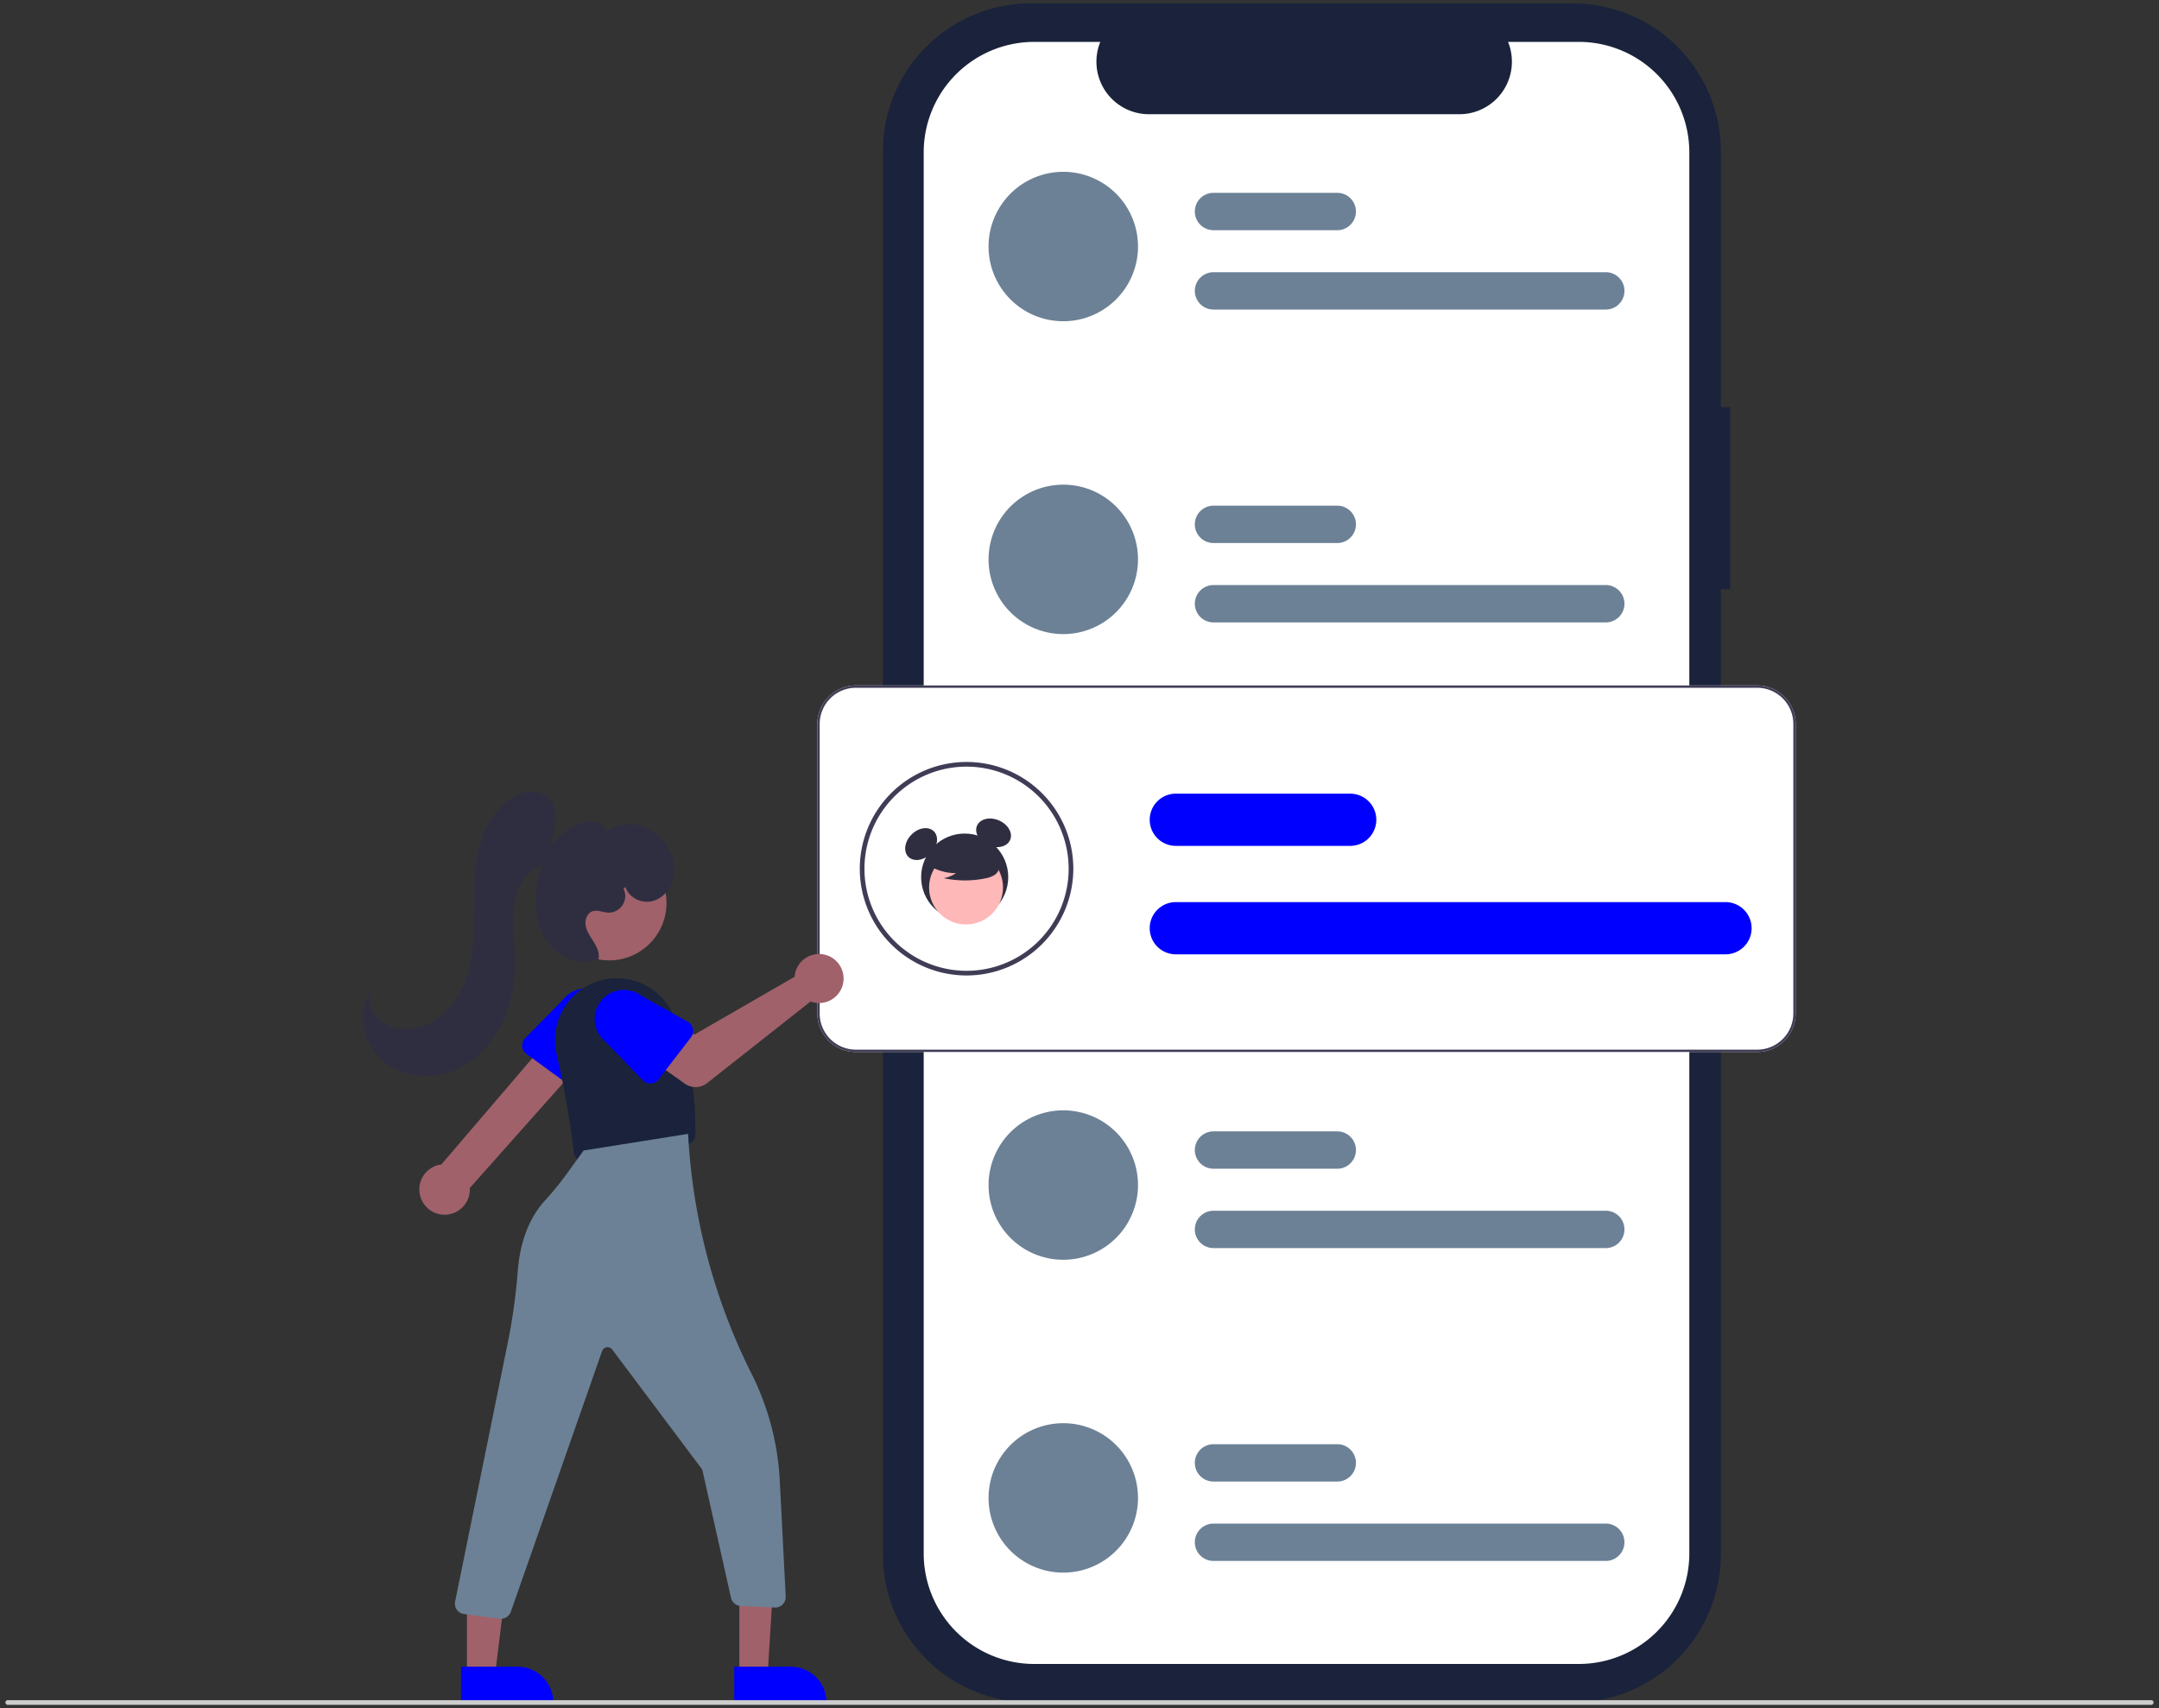 <?xml version="1.0" encoding="UTF-8" standalone="no"?>
<!-- Created with Inkscape (http://www.inkscape.org/) -->

<svg
   xmlns:dc="http://purl.org/dc/elements/1.1/"
   xmlns:cc="http://creativecommons.org/ns#"
   xmlns:rdf="http://www.w3.org/1999/02/22-rdf-syntax-ns#"
   xmlns:svg="http://www.w3.org/2000/svg"
   xmlns="http://www.w3.org/2000/svg"
   xmlns:sodipodi="http://sodipodi.sourceforge.net/DTD/sodipodi-0.dtd"
   xmlns:inkscape="http://www.inkscape.org/namespaces/inkscape"
   width="115mm"
   height="91mm"
   viewBox="0 0 115 91"
   version="1.1"
   id="svg8"
   inkscape:version="0.92.4 (5da689c313, 2019-01-14)"
   sodipodi:docname="textingDrawing.svg">
  <rect x="0" y="0" width="115" height="91" fill="#333333" stroke="none"/>
  <defs
     id="defs2" />
  <sodipodi:namedview
     id="base"
     pagecolor="#ffffff"
     bordercolor="#666666"
     borderopacity="1.0"
     inkscape:pageopacity="0.0"
     inkscape:pageshadow="2"
     inkscape:zoom="0.98994949"
     inkscape:cx="473.7135"
     inkscape:cy="235.32092"
     inkscape:document-units="mm"
     inkscape:current-layer="layer1"
     showgrid="false"
     inkscape:pagecheckerboard="true"
     inkscape:window-width="2560"
     inkscape:window-height="1017"
     inkscape:window-x="1912"
     inkscape:window-y="-8"
     inkscape:window-maximized="1" />
  <g
     inkscape:label="Layer 1"
     inkscape:groupmode="layer"
     id="layer1"
     transform="translate(0,-206)">
    <g
       transform="translate(634.739,-234.704)"
       id="g3852">
      <path
         style="fill:#1a233b;fill-opacity:1;stroke-width:0.265"
         inkscape:connector-curvature="0"
         d="m -542.581,462.393 h -0.497 v -13.624 a 7.885,7.885 0 0 0 -7.885,-7.885 h -28.865 a 7.885,7.885 0 0 0 -7.885,7.885 v 74.743 a 7.885,7.885 0 0 0 7.885,7.885 h 28.865 a 7.885,7.885 0 0 0 7.885,-7.885 v -51.421 h 0.497 z"
         id="path2791" />
      <path
         style="fill:#ffffff;stroke-width:0.265"
         inkscape:connector-curvature="0"
         d="m -544.757,448.824 v 74.633 a 5.889,5.889 0 0 1 -5.889,5.889 h -29.003 a 5.889,5.889 0 0 1 -5.889,-5.889 v -74.633 a 5.889,5.889 0 0 1 5.889,-5.889 h 3.518 a 2.799,2.799 0 0 0 2.591,3.854 h 16.536 a 2.799,2.799 0 0 0 2.591,-3.854 h 3.767 a 5.889,5.889 0 0 1 5.889,5.889 z"
         id="path2793" />
      <path
         style="fill:#6c8196;fill-opacity:1;stroke-width:0.265"
         inkscape:connector-curvature="0"
         d="m -578.103,449.857 a 3.98,3.98 0 0 0 -3e-5,7.96 h 3e-5 a 3.98,3.98 0 0 0 0,-7.96 z"
         id="path2795" />
      <path
         style="fill:#6c8196;fill-opacity:1;stroke-width:0.265"
         inkscape:connector-curvature="0"
         d="m -549.207,457.195 h -20.894 a 0.995,0.995 0 1 1 0,-1.99 h 20.894 a 0.995,0.995 0 0 1 0,1.99 z"
         id="path2797" />
      <path
         style="fill:#6c8196;fill-opacity:1;stroke-width:0.265"
         inkscape:connector-curvature="0"
         d="m -563.509,452.967 h -6.592 a 0.995,0.995 0 1 1 0,-1.99 h 6.592 a 0.995,0.995 0 0 1 0,1.99 z"
         id="path2799" />
      <path
         style="fill:#6c8196;fill-opacity:1;stroke-width:0.265"
         inkscape:connector-curvature="0"
         d="m -578.103,466.523 a 3.98,3.98 0 0 0 -3e-5,7.96 h 3e-5 a 3.98,3.98 0 0 0 0,-7.96 z"
         id="path2801" />
      <path
         style="fill:#6c8196;fill-opacity:1;stroke-width:0.265"
         inkscape:connector-curvature="0"
         d="m -549.207,473.861 h -20.894 a 0.995,0.995 0 1 1 0,-1.99 h 20.894 a 0.995,0.995 0 0 1 0,1.99 z"
         id="path2803" />
      <path
         style="fill:#6c8196;fill-opacity:1;stroke-width:0.265"
         inkscape:connector-curvature="0"
         d="m -563.509,469.632 h -6.592 a 0.995,0.995 0 1 1 0,-1.99 h 6.592 a 0.995,0.995 0 0 1 0,1.99 z"
         id="path2805" />
      <path
         style="fill:#6c8196;fill-opacity:1;stroke-width:0.265"
         inkscape:connector-curvature="0"
         d="m -578.103,499.854 a 3.98,3.98 0 0 0 -3e-5,7.96 h 3e-5 a 3.98,3.98 0 0 0 0,-7.96 z"
         id="path2807" />
      <path
         style="fill:#6c8196;fill-opacity:1;stroke-width:0.265"
         inkscape:connector-curvature="0"
         d="m -549.207,507.192 h -20.894 a 0.995,0.995 0 1 1 0,-1.99 h 20.894 a 0.995,0.995 0 0 1 0,1.99 z"
         id="path2809" />
      <path
         style="fill:#6c8196;fill-opacity:1;stroke-width:0.265"
         inkscape:connector-curvature="0"
         d="m -563.509,502.964 h -6.592 a 0.995,0.995 0 1 1 0,-1.99 h 6.592 a 0.995,0.995 0 0 1 0,1.99 z"
         id="path2811" />
      <path
         style="fill:#6c8196;fill-opacity:1;stroke-width:0.265"
         inkscape:connector-curvature="0"
         d="m -578.103,516.52 a 3.98,3.98 0 0 0 -3e-5,7.96 h 3e-5 a 3.98,3.98 0 0 0 0,-7.96 z"
         id="path2813" />
      <path
         style="fill:#6c8196;fill-opacity:1;stroke-width:0.265"
         inkscape:connector-curvature="0"
         d="m -549.207,523.858 h -20.894 a 0.995,0.995 0 1 1 0,-1.99 h 20.894 a 0.995,0.995 0 0 1 0,1.99 z"
         id="path2815" />
      <path
         style="fill:#6c8196;fill-opacity:1;stroke-width:0.265"
         inkscape:connector-curvature="0"
         d="m -563.509,519.629 h -6.592 a 0.995,0.995 0 1 1 0,-1.99 h 6.592 a 0.995,0.995 0 0 1 0,1.99 z"
         id="path2817" />
      <path
         style="fill:#ffffff;stroke-width:0.265"
         inkscape:connector-curvature="0"
         d="m -541.144,496.745 h -48.007 a 2.054,2.054 0 0 1 -2.052,-2.052 v -15.422 a 2.054,2.054 0 0 1 2.052,-2.052 h 48.007 a 2.054,2.054 0 0 1 2.052,2.052 v 15.422 a 2.054,2.054 0 0 1 -2.052,2.052 z"
         id="path2819" />
      <path
         style="fill:#3f3d56;stroke-width:0.265"
         inkscape:connector-curvature="0"
         d="m -583.255,492.669 a 5.687,5.687 0 1 1 5.687,-5.687 5.693,5.693 0 0 1 -5.687,5.687 z m 0,-11.125 a 5.438,5.438 0 1 0 5.438,5.438 5.444,5.444 0 0 0 -5.438,-5.438 z"
         id="path2821" />
      <path
         style="fill:#0000ff;fill-opacity:1;stroke-width:0.265"
         inkscape:connector-curvature="0"
         d="m -542.867,491.542 h -29.204 a 1.391,1.391 0 1 1 0,-2.781 h 29.204 a 1.391,1.391 0 1 1 0,2.781 z"
         id="path2823" />
      <path
         style="fill:#0000ff;fill-opacity:1;stroke-width:0.265"
         inkscape:connector-curvature="0"
         d="m -562.858,485.765 h -9.213 a 1.391,1.391 0 1 1 0,-2.781 h 9.213 a 1.391,1.391 0 1 1 0,2.781 z"
         id="path2825" />
      <path
         style="fill:#3f3d56;stroke-width:0.265"
         inkscape:connector-curvature="0"
         d="m -541.144,496.745 h -48.007 a 2.054,2.054 0 0 1 -2.052,-2.052 v -15.422 a 2.054,2.054 0 0 1 2.052,-2.052 h 48.007 a 2.054,2.054 0 0 1 2.052,2.052 v 15.422 a 2.054,2.054 0 0 1 -2.052,2.052 z m -48.007,-19.402 a 1.93,1.93 0 0 0 -1.928,1.928 v 15.422 a 1.93,1.93 0 0 0 1.928,1.928 h 48.007 a 1.93,1.93 0 0 0 1.928,-1.928 v -15.422 a 1.93,1.93 0 0 0 -1.928,-1.928 z"
         id="path2827" />
      <circle
         style="fill:#2f2e41;stroke-width:0.265"
         cx="-583.355"
         cy="487.429"
         r="2.32"
         id="circle2829" />
      <ellipse
         style="fill:#2f2e41;stroke-width:0.265"
         cx="-757.555"
         cy="-70.715"
         rx="0.96"
         ry="0.72"
         transform="rotate(-45)"
         id="ellipse2831" />
      <ellipse
         style="fill:#2f2e41;stroke-width:0.265"
         cx="-674.626"
         cy="-344.503"
         rx="0.72"
         ry="0.96"
         transform="rotate(-66.87)"
         id="ellipse2833" />
      <circle
         style="fill:#ffb8b8;stroke-width:0.265"
         cx="-583.282"
         cy="487.983"
         r="1.969"
         id="circle2835" />
      <path
         style="fill:#2f2e41;stroke-width:0.265"
         inkscape:connector-curvature="0"
         d="m -585.351,486.745 a 2.678,2.678 0 0 0 1.53,0.473 1.641,1.641 0 0 1 -0.65,0.268 5.4,5.4 0 0 0 2.206,0.012 1.428,1.428 0 0 0 0.462,-0.159 0.584,0.584 0 0 0 0.285,-0.381 c 0.048,-0.276 -0.167,-0.528 -0.391,-0.697 a 2.883,2.883 0 0 0 -2.423,-0.484 1.327,1.327 0 0 0 -0.718,0.406 c -0.176,0.217 -0.228,0.552 -0.06,0.776 z"
         id="path2837" />
      <path
         style="fill:#a0616a;stroke-width:0.265"
         inkscape:connector-curvature="0"
         d="m -612.344,504.458 a 1.336,1.336 0 0 1 1.113,-1.72 l 6.384,-7.46 1.489,1.563 -6.359,7.153 a 1.343,1.343 0 0 1 -2.627,0.464 z"
         id="path2839" />
      <path
         style="fill:#0000ff;fill-opacity:1;stroke-width:0.265"
         inkscape:connector-curvature="0"
         d="m -606.923,496.443 a 0.559,0.559 0 0 1 0.159,-0.438 l 1.972,-2 a 1.554,1.554 0 0 1 2.515,1.827 l -1.311,2.494 a 0.56,0.56 0 0 1 -0.826,0.191 l -2.282,-1.668 a 0.559,0.559 0 0 1 -0.228,-0.407 z"
         id="path2841" />
      <circle
         style="fill:#a0616a;stroke-width:0.265"
         cx="-602.292"
         cy="488.81"
         r="3.055"
         id="circle2843" />
      <path
         style="fill:#1a233b;fill-opacity:1;stroke-width:0.265"
         inkscape:connector-curvature="0"
         d="m -603.953,502.48 a 0.553,0.553 0 0 1 -0.22,-0.381 48.877,48.877 0 0 0 -0.921,-5.25 3.295,3.295 0 0 1 6.119,-2.287 c 1.201,2.255 1.293,5.35 1.277,6.576 a 0.559,0.559 0 0 1 -0.467,0.543 l -5.36,0.902 a 0.567,0.567 0 0 1 -0.095,0.008 0.555,0.555 0 0 1 -0.334,-0.112 z"
         id="path2845" />
      <path
         style="fill:#a0616a;stroke-width:0.265"
         inkscape:connector-curvature="0"
         d="m -592.382,492.534 a 1.309,1.309 0 0 0 -0.03,0.204 l -5.343,3.082 -1.299,-0.748 -1.384,1.812 2.17,1.547 a 0.995,0.995 0 0 0 1.194,-0.029 l 5.509,-4.346 a 1.306,1.306 0 1 0 -0.818,-1.522 z"
         id="path2847" />
      <path
         style="fill:#0000ff;fill-opacity:1;stroke-width:0.265"
         inkscape:connector-curvature="0"
         d="m -597.933,495.966 -1.727,2.238 a 0.56,0.56 0 0 1 -0.846,0.046 l -1.955,-2.03 a 1.554,1.554 0 0 1 1.906,-2.456 l 2.452,1.371 a 0.56,0.56 0 0 1 0.17,0.83 z"
         id="path2849" />
      <polygon
         style="fill:#a0616a;stroke-width:2.127"
         points="330.398,669.306 315.25,669.154 315.252,716.442 327.512,716.441 "
         id="polygon2851"
         transform="matrix(0.124,0,0,0.124,-634.449,440.884)" />
      <path
         style="fill:#0000ff;fill-opacity:1;stroke-width:0.265"
         inkscape:connector-curvature="0"
         d="m -595.63,529.49 3.003,-1.3e-4 h 1.3e-4 a 1.914,1.914 0 0 1 1.914,1.914 v 0.062 l -4.916,1.2e-4 z"
         id="path2853" />
      <polygon
         style="fill:#a0616a;stroke-width:2.127"
         points="216.344,669.153 198.25,669.154 198.252,716.442 210.512,716.441 "
         id="polygon2855"
         transform="matrix(0.124,0,0,0.124,-634.449,440.884)" />
      <path
         style="fill:#0000ff;fill-opacity:1;stroke-width:0.265"
         inkscape:connector-curvature="0"
         d="m -610.181,529.49 3.003,-1.3e-4 h 1.3e-4 a 1.914,1.914 0 0 1 1.914,1.914 v 0.062 l -4.916,1.2e-4 z"
         id="path2857" />
      <path
         style="fill:#6c8196;fill-opacity:1;stroke-width:0.265"
         inkscape:connector-curvature="0"
         d="m -608.13,526.934 -1.892,-0.247 a 0.56,0.56 0 0 1 -0.468,-0.7 l 2.76,-13.564 a 31.533,31.533 0 0 0 0.568,-3.991 c 0.081,-1.091 0.4,-2.634 1.464,-3.788 a 15.998,15.998 0 0 0 1.209,-1.494 l 0.836,-1.157 5.566,-0.886 0.004,0.069 a 32.254,32.254 0 0 0 3.375,12.708 14.352,14.352 0 0 1 1.505,5.718 l 0.315,6.15 a 0.56,0.56 0 0 1 -0.162,0.423 0.553,0.553 0 0 1 -0.422,0.164 l -1.809,-0.082 a 0.561,0.561 0 0 1 -0.521,-0.437 l -1.51,-6.738 a 0.44,0.44 0 0 0 -0.076,-0.166 l -4.74,-6.32 a 0.311,0.311 0 0 0 -0.542,0.084 l -4.859,13.883 a 0.563,0.563 0 0 1 -0.529,0.375 0.55,0.55 0 0 1 -0.072,-0.005 z"
         id="path2859" />
      <path
         style="fill:#2f2e41;stroke-width:0.265"
         inkscape:connector-curvature="0"
         d="m -605.67,486.69 a 13.548,13.548 0 0 0 0.535,-2.257 c 0.036,-0.446 -0.079,-0.926 -0.403,-1.234 -0.608,-0.576 -1.641,-0.302 -2.277,0.243 -0.919,0.788 -1.377,1.998 -1.55,3.196 -0.173,1.198 -0.097,2.416 -0.139,3.626 -0.042,1.21 -0.215,2.453 -0.831,3.495 -0.617,1.041 -1.761,1.841 -2.968,1.752 a 2.089,2.089 0 0 1 -1.308,-0.554 1.516,1.516 0 0 1 -0.455,-1.317 c -0.617,1.105 -0.304,2.602 0.616,3.47 0.92,0.868 2.336,1.114 3.545,0.743 1.21,-0.371 2.205,-1.3 2.8,-2.417 0.595,-1.117 0.813,-2.407 0.781,-3.672 -0.024,-0.971 -0.189,-1.951 -0.025,-2.908 0.164,-0.958 0.764,-1.93 1.709,-2.156 z"
         id="path2861" />
      <path
         style="fill:#2f2e41;stroke-width:0.265"
         inkscape:connector-curvature="0"
         d="m -601.425,487.949 c 0.161,0.538 0.777,0.87 1.332,0.779 0.554,-0.091 1.01,-0.548 1.179,-1.084 a 2.231,2.231 0 0 0 -0.174,-1.636 2.547,2.547 0 0 0 -1.457,-1.298 2.091,2.091 0 0 0 -1.901,0.304 0.699,0.699 0 0 0 -0.489,-0.511 1.336,1.336 0 0 0 -0.733,0.011 3.022,3.022 0 0 0 -1.682,1.223 4.917,4.917 0 0 0 -0.762,1.965 c -0.188,1.053 -0.118,2.204 0.473,3.096 0.592,0.891 1.802,1.418 2.784,0.993 0.061,-0.313 -0.084,-0.628 -0.252,-0.899 -0.168,-0.271 -0.367,-0.535 -0.431,-0.848 -0.064,-0.312 0.059,-0.694 0.361,-0.796 0.258,-0.087 0.533,0.054 0.804,0.071 a 0.881,0.881 0 0 0 0.845,-1.27 z"
         id="path2863" />
      <path
         style="fill:#cccccc;stroke-width:0.265"
         inkscape:connector-curvature="0"
         d="m -520.153,531.523 h -114.172 a 0.124,0.124 0 0 1 0,-0.249 h 114.172 a 0.124,0.124 0 0 1 0,0.249 z"
         id="path2865" />
    </g>
  </g>
</svg>
